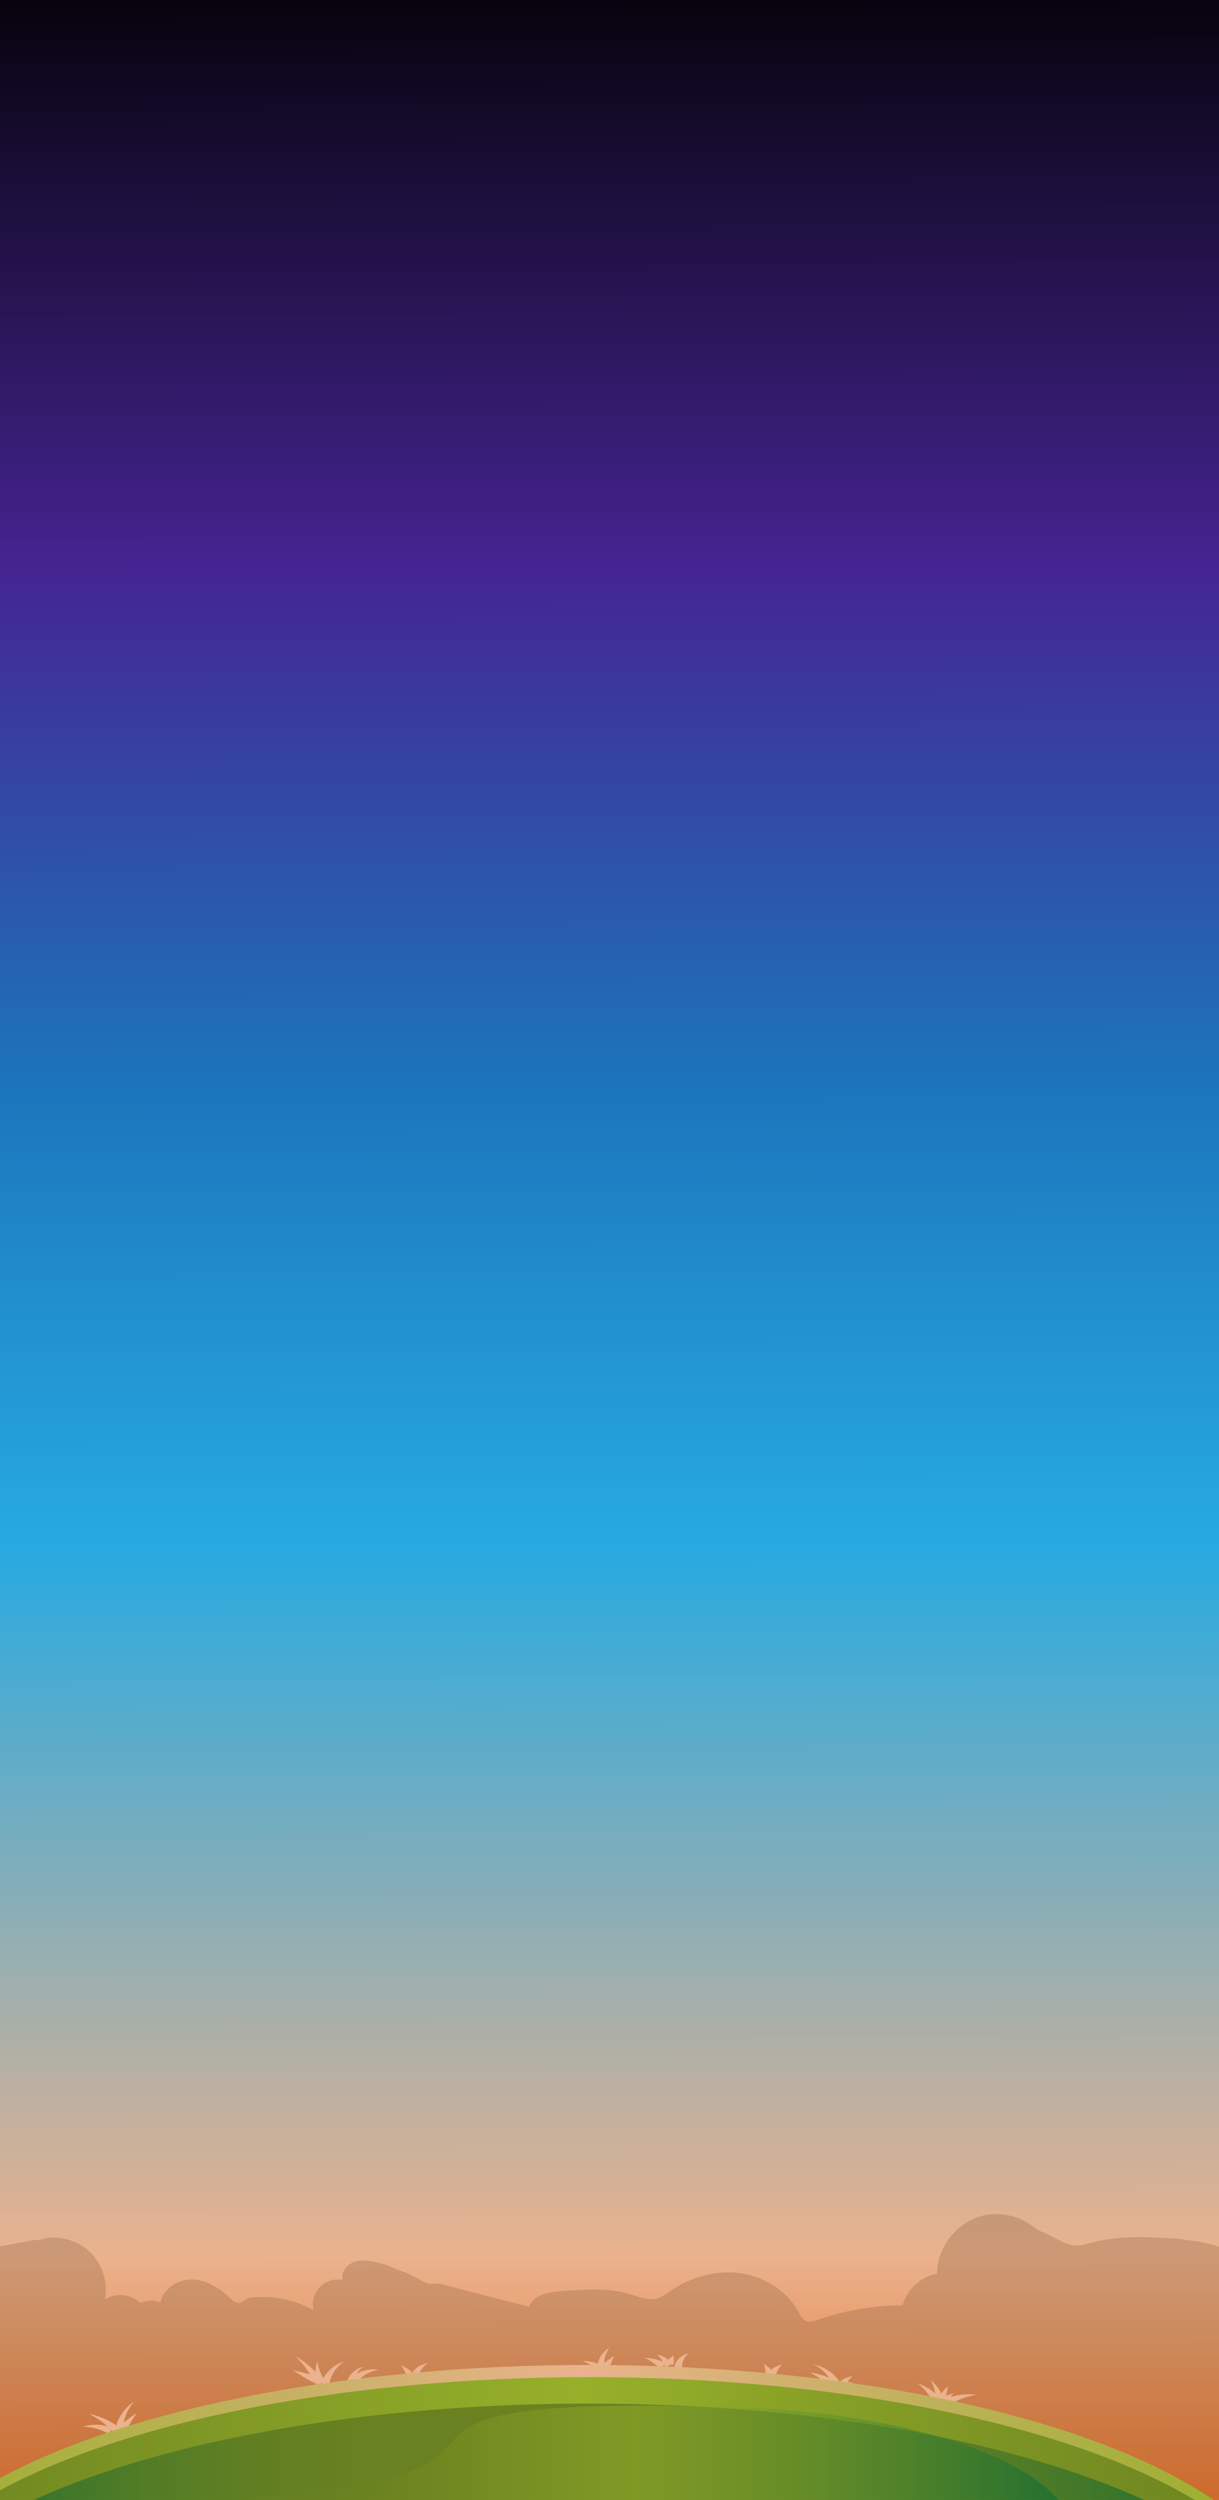 <?xml version="1.0" encoding="utf-8"?>
<!-- Generator: Adobe Illustrator 27.8.1, SVG Export Plug-In . SVG Version: 6.00 Build 0)  -->
<svg version="1.1" id="Layer_1" xmlns="http://www.w3.org/2000/svg" xmlns:xlink="http://www.w3.org/1999/xlink" x="0px" y="0px"
	 viewBox="0 0 1024 2100" style="enable-background:new 0 0 1024 2100;" xml:space="preserve">
<style type="text/css">
	.Drop_x0020_Shadow{fill:none;}
	.Round_x0020_Corners_x0020_2_x0020_pt{fill:#FFFFFF;stroke:#231F20;stroke-miterlimit:10;}
	.Live_x0020_Reflect_x0020_X{fill:none;}
	.Bevel_x0020_Soft{fill:url(#SVGID_1_);}
	.Dusk{fill:#FFFFFF;}
	.Foliage_GS{fill:#FFDD00;}
	.Pompadour_GS{fill-rule:evenodd;clip-rule:evenodd;fill:#44ADE2;}
	.st0{fill:url(#SVGID_00000083790068576749533560000010329230329439171487_);}
	.st1{opacity:0.3;fill:#8B5E3C;}
	.st2{clip-path:url(#SVGID_00000020397411807685332400000017653702979195412364_);}
	.st3{fill:#EAB28D;}
	.st4{fill:url(#SVGID_00000043423709610817157340000007318750976576083345_);}
	.st5{fill:url(#SVGID_00000151511755237253463770000002966354478377113236_);}
	.st6{fill:url(#SVGID_00000157269270890108430120000002768518642583868806_);}
	.st7{opacity:0.5;fill:url(#SVGID_00000125575859227514760010000001288251547487021717_);}
</style>
<linearGradient id="SVGID_1_" gradientUnits="userSpaceOnUse" x1="0" y1="0" x2="0.707" y2="0.707">
	<stop  offset="0" style="stop-color:#DEDFE3"/>
	<stop  offset="0.178" style="stop-color:#DADBDF"/>
	<stop  offset="0.361" style="stop-color:#CECFD3"/>
	<stop  offset="0.546" style="stop-color:#B9BCBF"/>
	<stop  offset="0.732" style="stop-color:#9CA0A2"/>
	<stop  offset="0.918" style="stop-color:#787D7E"/>
	<stop  offset="1" style="stop-color:#656B6C"/>
</linearGradient>
<linearGradient id="SVGID_00000072270011638351640000000007960122270609812871_" gradientUnits="userSpaceOnUse" x1="503.851" y1="2121.649" x2="498.023" y2="-50.196">
	<stop  offset="0" style="stop-color:#EA691B"/>
	<stop  offset="0.104" style="stop-color:#EAB28D"/>
	<stop  offset="0.379" style="stop-color:#27AAE1"/>
	<stop  offset="0.474" style="stop-color:#218FCE"/>
	<stop  offset="0.557" style="stop-color:#1C75BC"/>
	<stop  offset="0.759" style="stop-color:#452491"/>
	<stop  offset="1" style="stop-color:#000000"/>
</linearGradient>
<rect x="-31.2" y="-48.8" style="fill:url(#SVGID_00000072270011638351640000000007960122270609812871_);" width="1064.3" height="2169"/>
<path class="st1" d="M999.9,1882c-1.5-0.1-3-0.1-4.5-0.4c-0.9-0.1-1.7-0.6-2.5-0.7c-2.9-0.6-6-0.5-8.9-0.7c-6-0.4-12.1-0.7-18.1-0.9
	c-16.2-0.5-32.6,0.3-48.4,4.4c-4.7,1.2-9.4,2.8-14.2,2.5c-5-0.3-9.6-2.4-14.1-4.6c-5-2.5-9.9-5.5-15.2-7.3c-0.8-0.3-1.6-0.7-2.3-1.2
	c-3.8-2.6-7.1-5.4-11.2-7.5c-11.1-5.6-24.2-7.4-36.2-4.1c-21.1,5.8-37.1,26.6-37.2,48.4c-13.6,2.4-25.4,13.2-28.8,26.6
	c-24.4,0.1-48.8,4.2-71.9,12.3c-3,1-6.2,2.1-9.2,1c-3.1-1.2-4.7-4.6-6.3-7.5c-9.7-18.1-29.1-30.2-49.4-32.9
	c-20.4-2.7-41.4,3.5-58.4,15c-3.7,2.5-7.3,5.3-11.6,6.4c-7.2,1.8-14.5-1.3-21.6-3.5c-18.8-5.7-38.9-4.3-58.5-2.8
	c-10.6,0.8-23.4,3.2-27,13.3c-12.5-3.2-24.9-6.5-37.4-9.7c-8.3-2.1-16.5-4.3-24.8-6.4c-4.1-1.1-8.2-2.3-12.4-3.2
	c-3.8-0.9-7.4,0.9-11.3-0.7c-6.7-2.8-12.7-7.1-19.6-9.5c-6.6-2.3-12.6-5.4-19.4-7.1c-6.8-1.7-14-3.5-20.8-1.6
	c-6.8,1.9-12.7,8.8-10.8,15.6c-6.9-1.4-14.4,0.9-19.3,6c-4.9,5.1-6.9,12.7-5.2,19.5c-9.3-5.4-19.8-8.9-30.4-10.4
	c-5.3-0.7-10.6-1-15.9-0.7c-2.5,0.1-5.5,0-7.9,0.8c-3.5,1.1-5.3,4.5-9.8,3.9c-2.6-0.4-4.6-2.4-6.5-4.2c-8.6-8.3-19.6-15.1-31.6-15.3
	c-12-0.2-24.6,7.7-26.5,19.5c-5.2-2.5-11.5-2.4-16.6,0.3c-7.8-7.5-20.9-8.9-30.1-3.2c2.9-14.9-2.6-31.1-14-41.1
	c-2.4-2.1-5.1-3.9-7.9-5.4c-5.9-3.1-12.5-4.9-19.1-5.2c-3.3-0.2-6.7,0.1-9.9,0.7c-1.6,0.3-3.2,1-4.8,1.2c-0.6,0.1-1.2-0.1-1.8,0
	c-3.9,0.1-8,1.2-11.8,1.9c-16.6,3.1-33.2,6.3-49.8,9.4v378.1l1065.4-5.4l0.2-375.2C1023.4,1886.8,1011.5,1883.2,999.9,1882z"/>
<g>
	<defs>
		<rect id="SVGID_00000027570005639038791440000008652781647570489008_" x="-31.2" y="1669.1" width="1061.8" height="607.5"/>
	</defs>
	<clipPath id="SVGID_00000059305297401386706880000007219426156741068170_">
		<use xlink:href="#SVGID_00000027570005639038791440000008652781647570489008_"  style="overflow:visible;"/>
	</clipPath>
	<g style="clip-path:url(#SVGID_00000059305297401386706880000007219426156741068170_);">
		<g>
			<g>
				<path class="st3" d="M103.3,2042.7c0.1-1.8,0.1-4.4,0.6-7.3c0.5-2.9,1.4-6,2.8-8.8c1.3-2.8,2.9-5.3,4.2-7c0.7-0.9,1.2-1.5,1.7-2
					c0.4-0.5,0.6-0.7,0.6-0.7s-0.3,0.2-0.8,0.6c-0.6,0.4-1.3,0.9-2.2,1.6c-1.8,1.4-4.2,3.5-6.3,6.2c-2.1,2.7-4,5.8-5.2,9
					c-1.2,3.1-1.7,6.1-1.8,8.3L103.3,2042.7z"/>
			</g>
			<g>
				<path class="st3" d="M101.2,2040.2c-2.9-2.8-9.2-6.8-15.1-9.1c-3-1.2-5.8-2.1-7.8-2.7c-2.1-0.6-3.4-0.8-3.4-0.8s1.2,0.6,2.9,1.6
					c1.8,1,4.1,2.5,6.5,4.2c4.9,3.4,9.6,8,12.1,10.5L101.2,2040.2z"/>
			</g>
			<g>
				<path class="st3" d="M94.7,2039.8c-3.2-1.8-9.9-3.3-15.5-3c-2.8,0.1-5.3,0.6-7.1,1c-1.8,0.4-2.8,0.8-2.8,0.8s1.1,0,2.9,0
					c1.8,0.1,4.2,0.3,6.6,0.9c5,1,10,3.5,12.5,4.9L94.7,2039.8z"/>
			</g>
			<g>
				<path class="st3" d="M508,1989c-2-1.8-6.7-4.1-10.9-5c-2.1-0.5-4.1-0.7-5.5-0.8c-1.4-0.1-2.3-0.1-2.3-0.1s3.3,1.3,6.4,3.4
					c3.2,2.1,6.1,5,7.8,6.4L508,1989z"/>
			</g>
			<g>
				<path class="st3" d="M508.2,1990.4c-0.5-2.4-1.1-7,0.2-11.1c0.6-2,1.5-3.9,2.2-5.2c0.4-0.6,0.7-1.2,1-1.5
					c0.3-0.4,0.4-0.6,0.4-0.6s-0.2,0.1-0.6,0.4c-0.4,0.2-0.9,0.6-1.6,1.1c-1.3,1-3,2.6-4.4,4.6c-1.4,2-2.6,4.4-3.2,6.8
					c-0.6,2.4-0.7,4.6-0.4,6.2L508.2,1990.4z"/>
			</g>
			<g>
				<path class="st3" d="M271.2,2000.5c-2-3.6-7.1-9.6-12.4-13.9c-2.6-2.2-5.2-4-7.1-5.2c-1.9-1.2-3.2-1.9-3.2-1.9s1,1,2.5,2.6
					c1.5,1.6,3.4,3.8,5.3,6.4c3.9,5,7.3,11.2,9.2,14.6L271.2,2000.5z"/>
			</g>
			<g>
				<path class="st3" d="M273.3,2000.6c-1.2-2.2-3.7-6.2-5-10.1c-1.4-3.9-1.8-7.4-1.8-7.4s-0.3,0.8-0.6,2.2
					c-0.3,1.4-0.7,3.3-0.8,5.5c-0.3,4.3,0.9,9.5,2.4,12.1L273.3,2000.6z"/>
			</g>
			<g>
				<path class="st3" d="M266.6,1996.6c-5.3-2.2-20.7-5.7-20.7-5.7s12.6,8.4,17.9,10.6L266.6,1996.6z"/>
			</g>
			<g>
				<path class="st3" d="M276.3,2003.1c0.4-1.5,0.8-3.6,1.8-5.9c0.9-2.3,2.3-4.7,3.9-6.8c1.6-2.1,3.5-3.9,4.9-5.1
					c0.7-0.6,1.4-1.1,1.8-1.4c0.5-0.3,0.7-0.5,0.7-0.5s-0.3,0.1-0.8,0.3c-0.6,0.2-1.3,0.5-2.3,0.9c-1.9,0.8-4.4,2.1-6.8,4
					c-2.4,1.8-4.7,4.2-6.4,6.7c-1.7,2.4-2.7,4.9-3.1,6.8L276.3,2003.1z"/>
			</g>
			<g>
				<path class="st3" d="M297.3,2004.1c0-1.1-0.1-2.8,0.2-4.6c0.3-1.9,1.1-3.9,2.2-5.7c1.1-1.8,2.5-3.3,3.7-4.3
					c0.6-0.5,1.1-0.9,1.5-1.1c0.4-0.3,0.6-0.4,0.6-0.4s-0.3,0.1-0.7,0.2c-0.5,0.1-1.1,0.3-1.9,0.6c-1.6,0.6-3.7,1.7-5.7,3.3
					c-2,1.6-3.7,3.8-4.8,6c-1.1,2.2-1.5,4.5-1.4,6.2L297.3,2004.1z"/>
			</g>
			<g>
				<path class="st3" d="M299.9,2001.1c0.9-1,2-2.5,3.7-3.9c1.6-1.5,3.7-2.9,6-3.9c2.2-1.1,4.5-1.7,6.2-2.1c0.9-0.2,1.6-0.3,2.1-0.3
					c0.5-0.1,0.8-0.1,0.8-0.1s-0.3,0-0.8-0.1c-0.5-0.1-1.2-0.2-2.1-0.3c-1.8-0.2-4.4-0.2-7.2,0.3c-2.8,0.5-5.7,1.5-8.2,2.8
					c-2.5,1.3-4.4,3-5.6,4.4L299.9,2001.1z"/>
			</g>
			<g>
				<path class="st3" d="M348.6,1996.3c-0.8-1.9-3.5-4.8-6.3-6.6c-2.8-1.9-5.5-2.7-5.5-2.7s1.7,2,3,4.5c1.4,2.5,2.2,5.4,2.8,6.8
					L348.6,1996.3z"/>
			</g>
			<g>
				<path class="st3" d="M351.7,1996.8c0.2-1.6,0.9-4.9,3-7.4c1-1.3,2.2-2.4,3.1-3.1c0.5-0.3,0.9-0.6,1.2-0.8
					c0.3-0.2,0.5-0.3,0.5-0.3s-0.2,0-0.6,0.1c-0.4,0-0.9,0.1-1.6,0.3c-1.3,0.3-3.1,0.8-4.9,1.8c-1.8,1-3.5,2.4-4.8,4
					c-1.3,1.6-2,3.3-2.3,4.5L351.7,1996.8z"/>
			</g>
			<g>
				<path class="st3" d="M572.9,1988.7c0.1-1.6,0.3-4.8,1.8-7.4c0.7-1.3,1.7-2.5,2.5-3.3c0.8-0.8,1.4-1.3,1.4-1.3s-0.8,0.1-2,0.6
					c-1.2,0.4-2.8,1.2-4.4,2.3c-1.6,1.1-3,2.6-4,4.3c-1,1.6-1.6,3.3-1.7,4.5L572.9,1988.7z"/>
			</g>
			<g>
				<path class="st3" d="M565.6,1986.6c0.9-2,0.2-8.2,0.2-8.2s-5.3,4.2-6.2,6.2L565.6,1986.6z"/>
			</g>
			<g>
				<path class="st3" d="M564.7,1985.8c-1-1.8-4-4.4-7-6c-3-1.6-5.7-2.3-5.7-2.3s1.9,1.9,3.4,4.3c1.6,2.4,2.8,5.2,3.6,6.6
					L564.7,1985.8z"/>
			</g>
			<g>
				<path class="st3" d="M558.9,1985.3c-2-1.5-6.3-3.2-10.1-3.9c-3.8-0.8-7.1-0.8-7.1-0.8s2.8,1.4,5.7,3.3c2.9,1.9,5.7,4.5,7.4,5.7
					L558.9,1985.3z"/>
			</g>
			<g>
				<path class="st3" d="M510.6,1990.3c2.1-2.7,5.2-11.3,5.2-11.3s-8.3,5.4-10.4,8.1L510.6,1990.3z"/>
			</g>
			<g>
				<path class="st3" d="M105.1,2042.6c1.5-2.1,3.7-6.1,5.8-9.5c2.1-3.5,4.1-6.3,4.1-6.3s-3.2,1.9-6.6,4.6c-3.5,2.7-7.2,6.1-8.7,8.3
					L105.1,2042.6z"/>
			</g>
			<g>
				<path class="st3" d="M793,2016.8c-0.4-2.8-2.6-7.7-5.4-11.4c-1.4-1.9-2.8-3.4-3.9-4.5c-1.1-1.1-1.8-1.7-1.8-1.7s1.7,3.3,2.8,7.3
					c1.2,4,1.6,8.6,2,11.1L793,2016.8z"/>
			</g>
			<g>
				<path class="st3" d="M793.9,2017.5c0.4-1.7,0.7-4.9,1.3-7.8c0.6-2.9,1.4-5.3,1.4-5.3s-2.2,1.7-4.4,4.2c-2.2,2.5-4.2,5.8-4.6,7.7
					L793.9,2017.5z"/>
			</g>
			<g>
				<path class="st3" d="M796.5,2018.6c0.5-0.9,0.9-2.9,2-4.7c1-1.8,2.4-3.2,2.4-3.2s-2.1,0.1-4.6,1.1c-2.4,0.9-4.9,3-5.6,4.4
					L796.5,2018.6z"/>
			</g>
			<g>
				<path class="st3" d="M789.4,2014.6c-1.7-2.5-5.9-6.3-10.1-8.7c-2.1-1.2-4.1-2.2-5.6-2.8c-1.5-0.6-2.5-0.9-2.5-0.9
					s3.1,2.5,5.9,5.8c2.9,3.3,5.4,7.4,6.8,9.5L789.4,2014.6z"/>
			</g>
			<g>
				<path class="st3" d="M796.6,2020.3c2.9-1.6,8.3-4.5,13.7-6.2c2.6-0.9,5.2-1.5,7.1-1.9c1.9-0.4,3.1-0.6,3.1-0.6s-1.2-0.2-3.2-0.3
					c-2-0.1-4.7-0.2-7.7,0.1c-6,0.4-12.9,2.3-16.2,4.2L796.6,2020.3z"/>
			</g>
			<g>
				<path class="st3" d="M710,2004.8c0.6-1.1,1.4-3.5,3-5.4c1.5-2,3.4-3.3,3.4-3.3s-0.6,0-1.6,0.2c-1,0.2-2.4,0.5-3.8,1
					c-2.9,1.1-5.9,3.4-6.7,5.2L710,2004.8z"/>
			</g>
			<g>
				<path class="st3" d="M710,2006c2-0.5,6.2-4.5,6.2-4.5s-6.1-1.3-8.1-0.8L710,2006z"/>
			</g>
			<g>
				<path class="st3" d="M706.6,2003.5c-0.8-1.9-2.2-4.4-4.4-6.8c-2.1-2.4-4.9-4.6-7.8-6.3c-2.8-1.7-5.7-2.8-7.8-3.5
					c-1.1-0.3-1.9-0.6-2.5-0.7c-0.6-0.1-0.9-0.2-0.9-0.2s0.3,0.2,0.8,0.4c0.5,0.3,1.3,0.7,2.2,1.2c1.8,1.1,4.1,2.7,6.1,4.8
					c2.1,2,4,4.4,5.3,6.8c1.4,2.3,2.3,4.5,2.9,6L706.6,2003.5z"/>
			</g>
			<g>
				<path class="st3" d="M700.9,1999.8c-2.4-1.7-7.4-3.9-12-5.1c-4.5-1.3-8.4-1.8-8.4-1.8s3.4,1.8,6.9,4.2c3.6,2.4,7.3,5.5,9.5,7
					L700.9,1999.8z"/>
			</g>
			<g>
				<path class="st3" d="M651.1,1995.7c0.7-1.2,1.5-3.6,2.9-5.7c1.3-2.1,2.9-3.8,2.9-3.8s-2.4,0.5-5.1,1.8c-2.7,1.3-5.4,3.6-6.3,5.1
					L651.1,1995.7z"/>
			</g>
			<g>
				<path class="st3" d="M649.8,1993.8c-0.5-1.5-2.3-3.8-4.3-5.4c-1.9-1.7-3.8-2.7-3.8-2.7s0.6,1.9,1,4c0.4,2.1,0.6,4.5,0.9,5.6
					L649.8,1993.8z"/>
			</g>
		</g>
		
			<linearGradient id="SVGID_00000129893690969315043090000010617953698131140264_" gradientUnits="userSpaceOnUse" x1="-95.934" y1="2196.212" x2="1085.317" y2="2196.212">
			<stop  offset="0" style="stop-color:#96B02A"/>
			<stop  offset="0.495" style="stop-color:#EAB28D"/>
			<stop  offset="0.982" style="stop-color:#96B02A"/>
		</linearGradient>
		
			<ellipse style="fill:url(#SVGID_00000129893690969315043090000010617953698131140264_);" cx="494.7" cy="2196.2" rx="590.6" ry="209.6"/>
		
			<linearGradient id="SVGID_00000060032240209776155850000018191882614147453824_" gradientUnits="userSpaceOnUse" x1="-95.934" y1="2206.432" x2="1085.317" y2="2206.432">
			<stop  offset="0" style="stop-color:#6C8220"/>
			<stop  offset="0.495" style="stop-color:#96B02A"/>
			<stop  offset="0.982" style="stop-color:#6C8220"/>
		</linearGradient>
		
			<ellipse style="fill:url(#SVGID_00000060032240209776155850000018191882614147453824_);" cx="494.7" cy="2206.4" rx="590.6" ry="209.6"/>
		
			<linearGradient id="SVGID_00000003082110017194237070000011582065343267984061_" gradientUnits="userSpaceOnUse" x1="-95.934" y1="2228.598" x2="1085.317" y2="2228.598">
			<stop  offset="0" style="stop-color:#006838"/>
			<stop  offset="6.051289e-03" style="stop-color:#046937"/>
			<stop  offset="6.093924e-02" style="stop-color:#247130"/>
			<stop  offset="0.121" style="stop-color:#3E772A"/>
			<stop  offset="0.186" style="stop-color:#537C26"/>
			<stop  offset="0.259" style="stop-color:#617F22"/>
			<stop  offset="0.348" style="stop-color:#698121"/>
			<stop  offset="0.495" style="stop-color:#6C8220"/>
			<stop  offset="0.64" style="stop-color:#698121"/>
			<stop  offset="0.728" style="stop-color:#617F22"/>
			<stop  offset="0.8" style="stop-color:#537C26"/>
			<stop  offset="0.864" style="stop-color:#3E772A"/>
			<stop  offset="0.922" style="stop-color:#247130"/>
			<stop  offset="0.976" style="stop-color:#046937"/>
			<stop  offset="0.982" style="stop-color:#006838"/>
		</linearGradient>
		
			<ellipse style="fill:url(#SVGID_00000003082110017194237070000011582065343267984061_);" cx="494.7" cy="2228.6" rx="590.6" ry="209.6"/>
		
			<linearGradient id="SVGID_00000163768078570159719610000002515678235820965549_" gradientUnits="userSpaceOnUse" x1="83.289" y1="2097.884" x2="901.478" y2="2097.884">
			<stop  offset="0" style="stop-color:#006838"/>
			<stop  offset="3.303276e-03" style="stop-color:#046937"/>
			<stop  offset="3.326549e-02" style="stop-color:#247130"/>
			<stop  offset="6.582967e-02" style="stop-color:#3E772A"/>
			<stop  offset="0.101" style="stop-color:#537C26"/>
			<stop  offset="0.142" style="stop-color:#617F22"/>
			<stop  offset="0.19" style="stop-color:#698121"/>
			<stop  offset="0.27" style="stop-color:#6C8220"/>
			<stop  offset="0.55" style="stop-color:#96B02A"/>
			<stop  offset="0.617" style="stop-color:#85A82C"/>
			<stop  offset="0.749" style="stop-color:#5A9330"/>
			<stop  offset="0.932" style="stop-color:#157236"/>
			<stop  offset="0.982" style="stop-color:#006838"/>
		</linearGradient>
		<path style="opacity:0.5;fill:url(#SVGID_00000163768078570159719610000002515678235820965549_);" d="M901.5,2130.9
			c0,57.5-65.8-28.1-341,13.8c-560.1,85.3-539.4-36.4-378.2-45.1c337.7-18.2,47.7-89,433.1-77.6
			C775.1,2026.8,901.5,2073.4,901.5,2130.9z"/>
	</g>
</g>
</svg>
